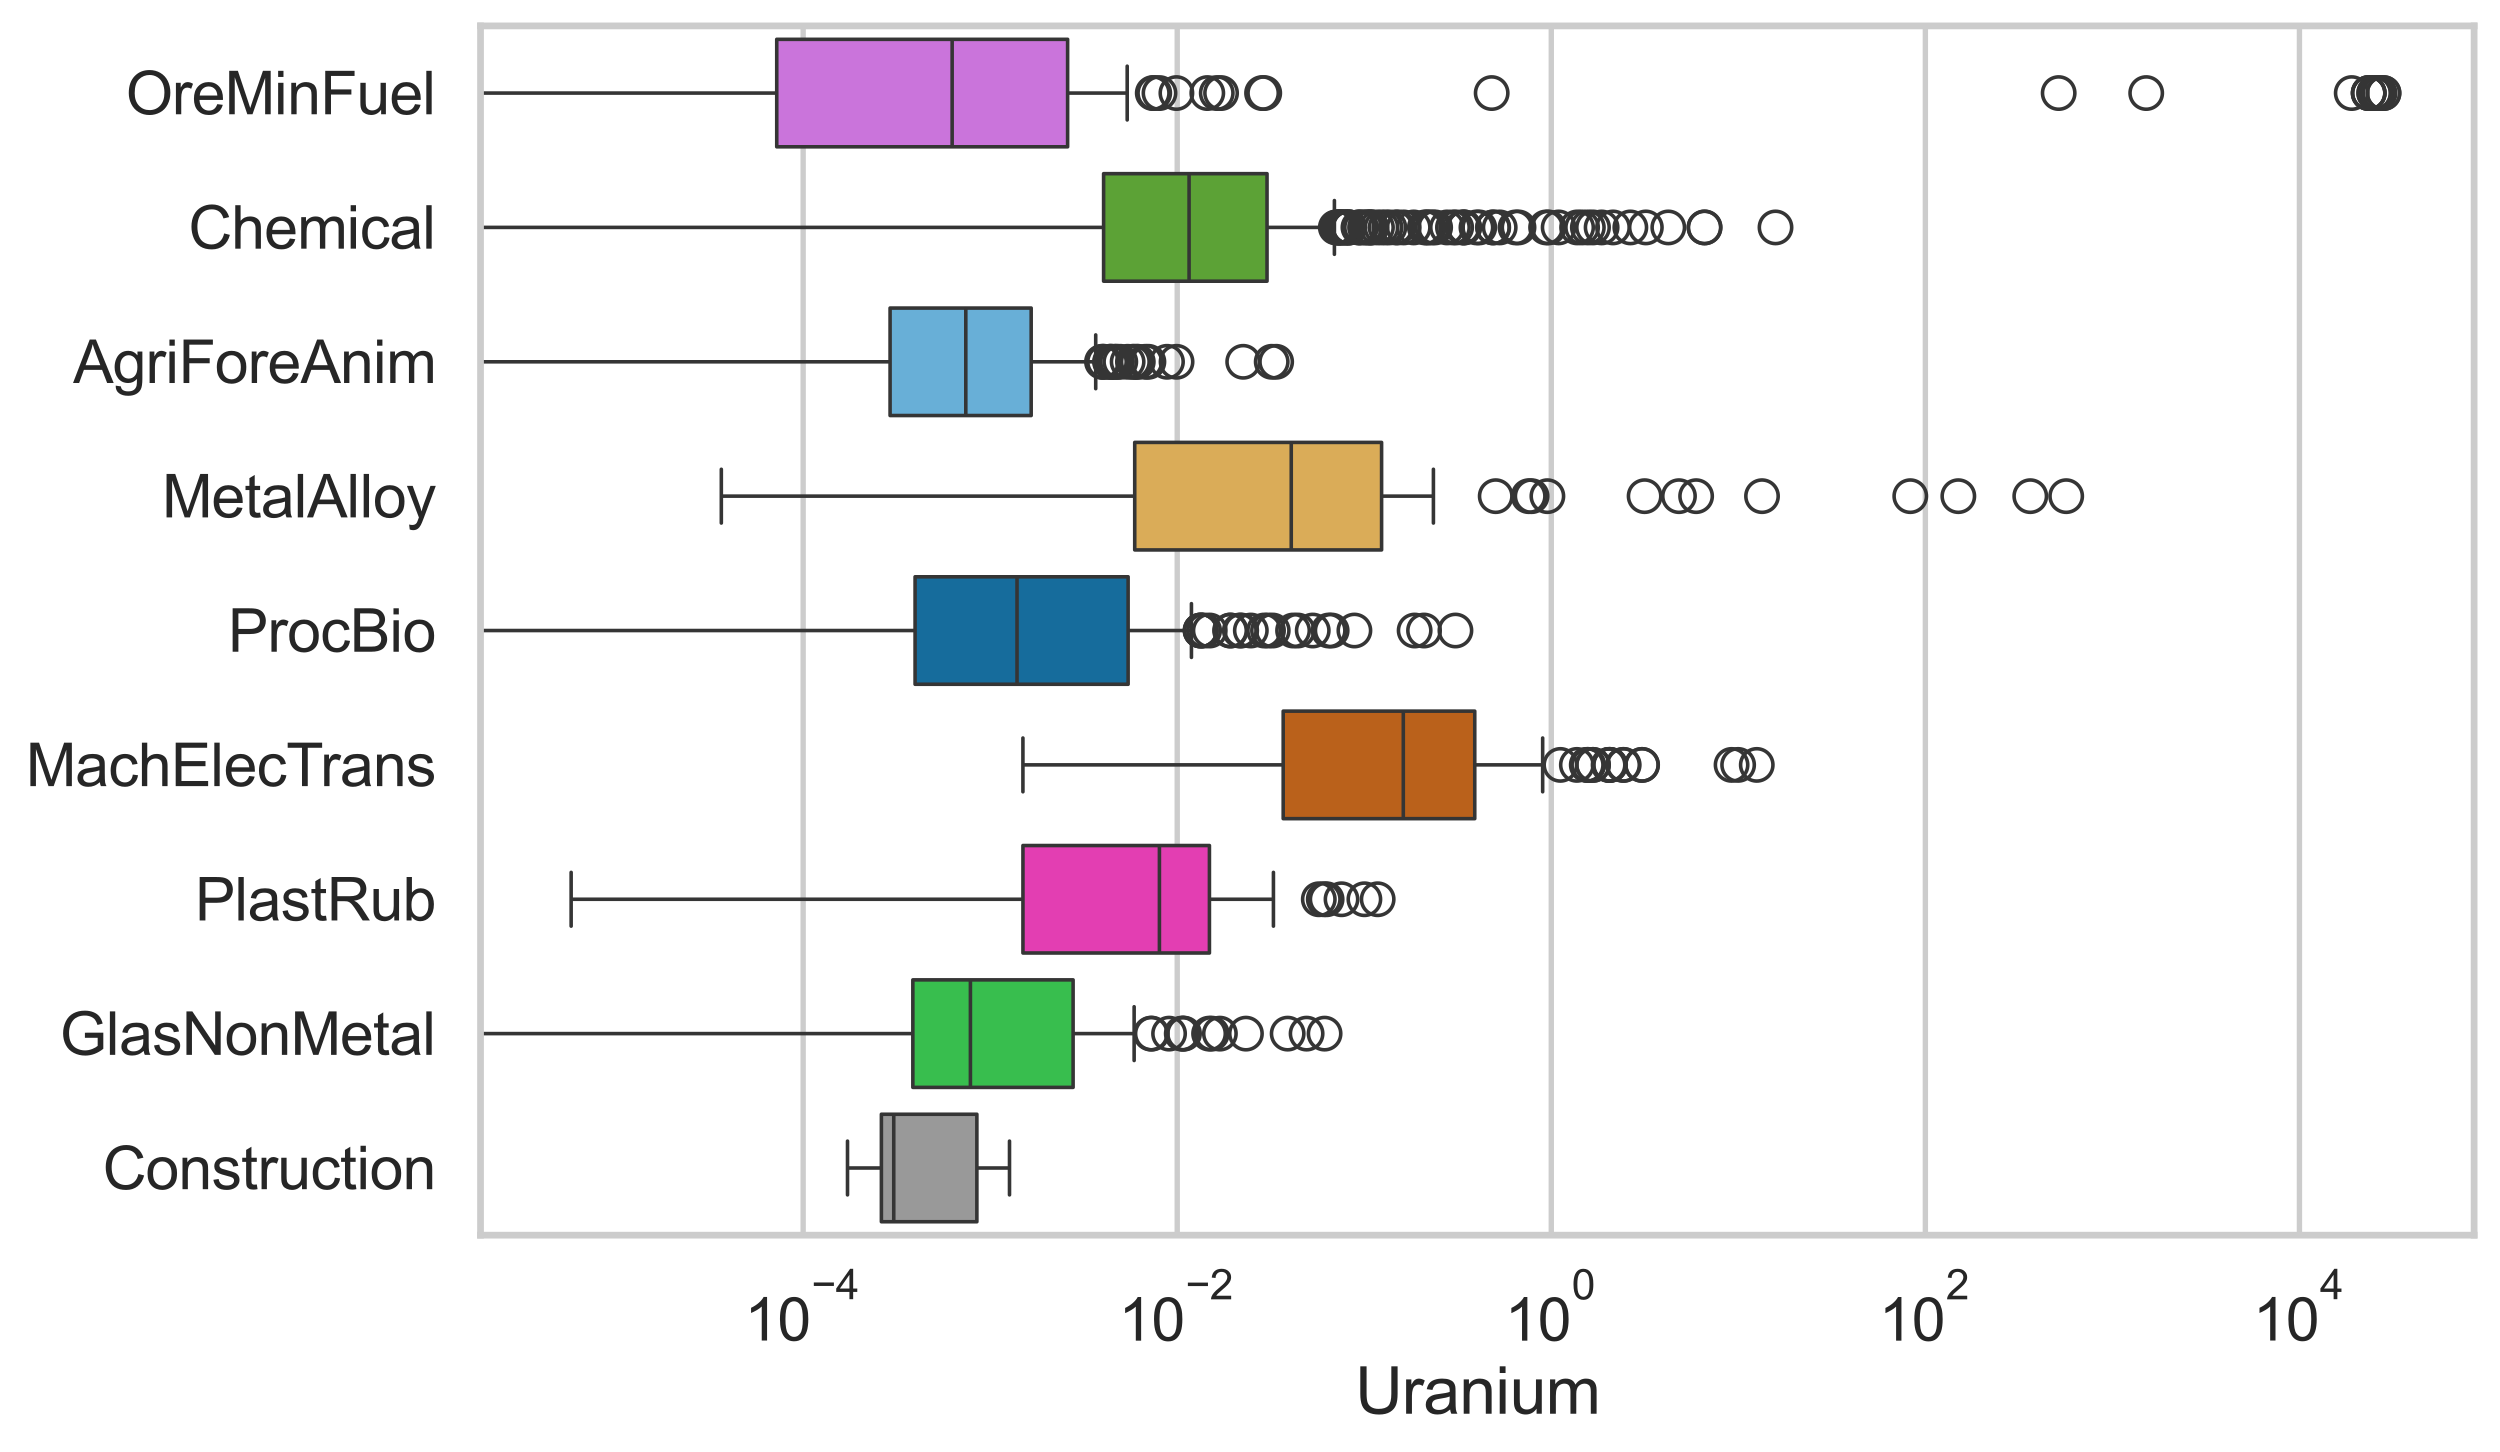 <?xml version="1.0" encoding="utf-8" standalone="no"?>
<!DOCTYPE svg PUBLIC "-//W3C//DTD SVG 1.1//EN"
  "http://www.w3.org/Graphics/SVG/1.1/DTD/svg11.dtd">
<svg xmlns:xlink="http://www.w3.org/1999/xlink" width="695.577pt" height="404.121pt" viewBox="0 0 695.577 404.121" xmlns="http://www.w3.org/2000/svg" version="1.1">
 <defs>
  <style type="text/css">*{stroke-linejoin: round; stroke-linecap: butt}</style>
 </defs>
 <g id="figure_1">
  <g id="patch_1">
   <path d="M 0 404.121 
L 695.577 404.121 
L 695.577 0 
L 0 0 
z
" style="fill: #ffffff"/>
  </g>
  <g id="axes_1">
   <g id="patch_2">
    <path d="M 133.697 343.665 
L 688.377 343.665 
L 688.377 7.2 
L 133.697 7.2 
z
" style="fill: #ffffff"/>
   </g>
   <g id="matplotlib.axis_1">
    <g id="xtick_1">
     <g id="line2d_1">
      <path d="M 223.463 343.665 
L 223.463 7.2 
" clip-path="url(#pa0061f0ba2)" style="fill: none; stroke: #cccccc; stroke-width: 1.5; stroke-linecap: round"/>
     </g>
     <g id="text_1">
      <!-- $\mathdefault{10^{-4}}$ -->
      <g style="fill: #262626" transform="translate(207.128 373.015) scale(0.165 -0.165)">
       <defs>
        <path id="ArialMT-31" d="M 2384 0 
L 1822 0 
L 1822 3584 
Q 1619 3391 1289 3197 
Q 959 3003 697 2906 
L 697 3450 
Q 1169 3672 1522 3987 
Q 1875 4303 2022 4600 
L 2384 4600 
L 2384 0 
z
" transform="scale(0.016)"/>
        <path id="ArialMT-30" d="M 266 2259 
Q 266 3072 433 3567 
Q 600 4063 929 4331 
Q 1259 4600 1759 4600 
Q 2128 4600 2406 4451 
Q 2684 4303 2865 4023 
Q 3047 3744 3150 3342 
Q 3253 2941 3253 2259 
Q 3253 1453 3087 958 
Q 2922 463 2592 192 
Q 2263 -78 1759 -78 
Q 1097 -78 719 397 
Q 266 969 266 2259 
z
M 844 2259 
Q 844 1131 1108 757 
Q 1372 384 1759 384 
Q 2147 384 2411 759 
Q 2675 1134 2675 2259 
Q 2675 3391 2411 3762 
Q 2147 4134 1753 4134 
Q 1366 4134 1134 3806 
Q 844 3388 844 2259 
z
" transform="scale(0.016)"/>
        <path id="ArialMT-2212" d="M 3381 1997 
L 356 1997 
L 356 2522 
L 3381 2522 
L 3381 1997 
z
" transform="scale(0.016)"/>
        <path id="ArialMT-34" d="M 2069 0 
L 2069 1097 
L 81 1097 
L 81 1613 
L 2172 4581 
L 2631 4581 
L 2631 1613 
L 3250 1613 
L 3250 1097 
L 2631 1097 
L 2631 0 
L 2069 0 
z
M 2069 1613 
L 2069 3678 
L 634 1613 
L 2069 1613 
z
" transform="scale(0.016)"/>
       </defs>
       <use xlink:href="#ArialMT-31" transform="translate(0 0.202)"/>
       <use xlink:href="#ArialMT-30" transform="translate(55.615 0.202)"/>
       <use xlink:href="#ArialMT-2212" transform="translate(112.973 69.895) scale(0.7)"/>
       <use xlink:href="#ArialMT-34" transform="translate(153.852 69.895) scale(0.7)"/>
      </g>
     </g>
    </g>
    <g id="xtick_2">
     <g id="line2d_2">
      <path d="M 327.54 343.665 
L 327.54 7.2 
" clip-path="url(#pa0061f0ba2)" style="fill: none; stroke: #cccccc; stroke-width: 1.5; stroke-linecap: round"/>
     </g>
     <g id="text_2">
      <!-- $\mathdefault{10^{-2}}$ -->
      <g style="fill: #262626" transform="translate(311.205 373.18) scale(0.165 -0.165)">
       <defs>
        <path id="ArialMT-32" d="M 3222 541 
L 3222 0 
L 194 0 
Q 188 203 259 391 
Q 375 700 629 1000 
Q 884 1300 1366 1694 
Q 2113 2306 2375 2664 
Q 2638 3022 2638 3341 
Q 2638 3675 2398 3904 
Q 2159 4134 1775 4134 
Q 1369 4134 1125 3890 
Q 881 3647 878 3216 
L 300 3275 
Q 359 3922 746 4261 
Q 1134 4600 1788 4600 
Q 2447 4600 2831 4234 
Q 3216 3869 3216 3328 
Q 3216 3053 3103 2787 
Q 2991 2522 2730 2228 
Q 2469 1934 1863 1422 
Q 1356 997 1212 845 
Q 1069 694 975 541 
L 3222 541 
z
" transform="scale(0.016)"/>
       </defs>
       <use xlink:href="#ArialMT-31" transform="translate(0 0.994)"/>
       <use xlink:href="#ArialMT-30" transform="translate(55.615 0.994)"/>
       <use xlink:href="#ArialMT-2212" transform="translate(112.973 70.688) scale(0.7)"/>
       <use xlink:href="#ArialMT-32" transform="translate(153.852 70.688) scale(0.7)"/>
      </g>
     </g>
    </g>
    <g id="xtick_3">
     <g id="line2d_3">
      <path d="M 431.618 343.665 
L 431.618 7.2 
" clip-path="url(#pa0061f0ba2)" style="fill: none; stroke: #cccccc; stroke-width: 1.5; stroke-linecap: round"/>
     </g>
     <g id="text_3">
      <!-- $\mathdefault{10^{0}}$ -->
      <g style="fill: #262626" transform="translate(418.665 373.18) scale(0.165 -0.165)">
       <use xlink:href="#ArialMT-31" transform="translate(0 0.994)"/>
       <use xlink:href="#ArialMT-30" transform="translate(55.615 0.994)"/>
       <use xlink:href="#ArialMT-30" transform="translate(112.973 70.688) scale(0.7)"/>
      </g>
     </g>
    </g>
    <g id="xtick_4">
     <g id="line2d_4">
      <path d="M 535.695 343.665 
L 535.695 7.2 
" clip-path="url(#pa0061f0ba2)" style="fill: none; stroke: #cccccc; stroke-width: 1.5; stroke-linecap: round"/>
     </g>
     <g id="text_4">
      <!-- $\mathdefault{10^{2}}$ -->
      <g style="fill: #262626" transform="translate(522.743 373.18) scale(0.165 -0.165)">
       <use xlink:href="#ArialMT-31" transform="translate(0 0.994)"/>
       <use xlink:href="#ArialMT-30" transform="translate(55.615 0.994)"/>
       <use xlink:href="#ArialMT-32" transform="translate(112.973 70.688) scale(0.7)"/>
      </g>
     </g>
    </g>
    <g id="xtick_5">
     <g id="line2d_5">
      <path d="M 639.773 343.665 
L 639.773 7.2 
" clip-path="url(#pa0061f0ba2)" style="fill: none; stroke: #cccccc; stroke-width: 1.5; stroke-linecap: round"/>
     </g>
     <g id="text_5">
      <!-- $\mathdefault{10^{4}}$ -->
      <g style="fill: #262626" transform="translate(626.82 373.015) scale(0.165 -0.165)">
       <use xlink:href="#ArialMT-31" transform="translate(0 0.202)"/>
       <use xlink:href="#ArialMT-30" transform="translate(55.615 0.202)"/>
       <use xlink:href="#ArialMT-34" transform="translate(112.973 69.895) scale(0.7)"/>
      </g>
     </g>
    </g>
    <g id="text_6">
     <!-- Uranium -->
     <g style="fill: #262626" transform="translate(377.03 393.344) scale(0.18 -0.18)">
      <defs>
       <path id="ArialMT-55" d="M 3500 4581 
L 4106 4581 
L 4106 1934 
Q 4106 1244 3950 837 
Q 3794 431 3386 176 
Q 2978 -78 2316 -78 
Q 1672 -78 1262 144 
Q 853 366 678 786 
Q 503 1206 503 1934 
L 503 4581 
L 1109 4581 
L 1109 1938 
Q 1109 1341 1220 1058 
Q 1331 775 1601 622 
Q 1872 469 2263 469 
Q 2931 469 3215 772 
Q 3500 1075 3500 1938 
L 3500 4581 
z
" transform="scale(0.016)"/>
       <path id="ArialMT-72" d="M 416 0 
L 416 3319 
L 922 3319 
L 922 2816 
Q 1116 3169 1280 3281 
Q 1444 3394 1641 3394 
Q 1925 3394 2219 3213 
L 2025 2691 
Q 1819 2813 1613 2813 
Q 1428 2813 1281 2702 
Q 1134 2591 1072 2394 
Q 978 2094 978 1738 
L 978 0 
L 416 0 
z
" transform="scale(0.016)"/>
       <path id="ArialMT-61" d="M 2588 409 
Q 2275 144 1986 34 
Q 1697 -75 1366 -75 
Q 819 -75 525 192 
Q 231 459 231 875 
Q 231 1119 342 1320 
Q 453 1522 633 1644 
Q 813 1766 1038 1828 
Q 1203 1872 1538 1913 
Q 2219 1994 2541 2106 
Q 2544 2222 2544 2253 
Q 2544 2597 2384 2738 
Q 2169 2928 1744 2928 
Q 1347 2928 1158 2789 
Q 969 2650 878 2297 
L 328 2372 
Q 403 2725 575 2942 
Q 747 3159 1072 3276 
Q 1397 3394 1825 3394 
Q 2250 3394 2515 3294 
Q 2781 3194 2906 3042 
Q 3031 2891 3081 2659 
Q 3109 2516 3109 2141 
L 3109 1391 
Q 3109 606 3145 398 
Q 3181 191 3288 0 
L 2700 0 
Q 2613 175 2588 409 
z
M 2541 1666 
Q 2234 1541 1622 1453 
Q 1275 1403 1131 1340 
Q 988 1278 909 1158 
Q 831 1038 831 891 
Q 831 666 1001 516 
Q 1172 366 1500 366 
Q 1825 366 2078 508 
Q 2331 650 2450 897 
Q 2541 1088 2541 1459 
L 2541 1666 
z
" transform="scale(0.016)"/>
       <path id="ArialMT-6e" d="M 422 0 
L 422 3319 
L 928 3319 
L 928 2847 
Q 1294 3394 1984 3394 
Q 2284 3394 2536 3286 
Q 2788 3178 2913 3003 
Q 3038 2828 3088 2588 
Q 3119 2431 3119 2041 
L 3119 0 
L 2556 0 
L 2556 2019 
Q 2556 2363 2490 2533 
Q 2425 2703 2258 2804 
Q 2091 2906 1866 2906 
Q 1506 2906 1245 2678 
Q 984 2450 984 1813 
L 984 0 
L 422 0 
z
" transform="scale(0.016)"/>
       <path id="ArialMT-69" d="M 425 3934 
L 425 4581 
L 988 4581 
L 988 3934 
L 425 3934 
z
M 425 0 
L 425 3319 
L 988 3319 
L 988 0 
L 425 0 
z
" transform="scale(0.016)"/>
       <path id="ArialMT-75" d="M 2597 0 
L 2597 488 
Q 2209 -75 1544 -75 
Q 1250 -75 995 37 
Q 741 150 617 320 
Q 494 491 444 738 
Q 409 903 409 1263 
L 409 3319 
L 972 3319 
L 972 1478 
Q 972 1038 1006 884 
Q 1059 663 1231 536 
Q 1403 409 1656 409 
Q 1909 409 2131 539 
Q 2353 669 2445 892 
Q 2538 1116 2538 1541 
L 2538 3319 
L 3100 3319 
L 3100 0 
L 2597 0 
z
" transform="scale(0.016)"/>
       <path id="ArialMT-6d" d="M 422 0 
L 422 3319 
L 925 3319 
L 925 2853 
Q 1081 3097 1340 3245 
Q 1600 3394 1931 3394 
Q 2300 3394 2536 3241 
Q 2772 3088 2869 2813 
Q 3263 3394 3894 3394 
Q 4388 3394 4653 3120 
Q 4919 2847 4919 2278 
L 4919 0 
L 4359 0 
L 4359 2091 
Q 4359 2428 4304 2576 
Q 4250 2725 4106 2815 
Q 3963 2906 3769 2906 
Q 3419 2906 3187 2673 
Q 2956 2441 2956 1928 
L 2956 0 
L 2394 0 
L 2394 2156 
Q 2394 2531 2256 2718 
Q 2119 2906 1806 2906 
Q 1569 2906 1367 2781 
Q 1166 2656 1075 2415 
Q 984 2175 984 1722 
L 984 0 
L 422 0 
z
" transform="scale(0.016)"/>
      </defs>
      <use xlink:href="#ArialMT-55"/>
      <use xlink:href="#ArialMT-72" transform="translate(72.217 0)"/>
      <use xlink:href="#ArialMT-61" transform="translate(105.518 0)"/>
      <use xlink:href="#ArialMT-6e" transform="translate(161.133 0)"/>
      <use xlink:href="#ArialMT-69" transform="translate(216.748 0)"/>
      <use xlink:href="#ArialMT-75" transform="translate(238.965 0)"/>
      <use xlink:href="#ArialMT-6d" transform="translate(294.58 0)"/>
     </g>
    </g>
   </g>
   <g id="matplotlib.axis_2">
    <g id="ytick_1">
     <g id="text_7">
      <!-- OreMinFuel -->
      <g style="fill: #262626" transform="translate(35.013 31.798) scale(0.165 -0.165)">
       <defs>
        <path id="ArialMT-4f" d="M 309 2231 
Q 309 3372 921 4017 
Q 1534 4663 2503 4663 
Q 3138 4663 3647 4359 
Q 4156 4056 4423 3514 
Q 4691 2972 4691 2284 
Q 4691 1588 4409 1038 
Q 4128 488 3612 205 
Q 3097 -78 2500 -78 
Q 1853 -78 1343 234 
Q 834 547 571 1087 
Q 309 1628 309 2231 
z
M 934 2222 
Q 934 1394 1379 917 
Q 1825 441 2497 441 
Q 3181 441 3623 922 
Q 4066 1403 4066 2288 
Q 4066 2847 3877 3264 
Q 3688 3681 3323 3911 
Q 2959 4141 2506 4141 
Q 1863 4141 1398 3698 
Q 934 3256 934 2222 
z
" transform="scale(0.016)"/>
        <path id="ArialMT-65" d="M 2694 1069 
L 3275 997 
Q 3138 488 2766 206 
Q 2394 -75 1816 -75 
Q 1088 -75 661 373 
Q 234 822 234 1631 
Q 234 2469 665 2931 
Q 1097 3394 1784 3394 
Q 2450 3394 2872 2941 
Q 3294 2488 3294 1666 
Q 3294 1616 3291 1516 
L 816 1516 
Q 847 969 1125 678 
Q 1403 388 1819 388 
Q 2128 388 2347 550 
Q 2566 713 2694 1069 
z
M 847 1978 
L 2700 1978 
Q 2663 2397 2488 2606 
Q 2219 2931 1791 2931 
Q 1403 2931 1139 2672 
Q 875 2413 847 1978 
z
" transform="scale(0.016)"/>
        <path id="ArialMT-4d" d="M 475 0 
L 475 4581 
L 1388 4581 
L 2472 1338 
Q 2622 884 2691 659 
Q 2769 909 2934 1394 
L 4031 4581 
L 4847 4581 
L 4847 0 
L 4263 0 
L 4263 3834 
L 2931 0 
L 2384 0 
L 1059 3900 
L 1059 0 
L 475 0 
z
" transform="scale(0.016)"/>
        <path id="ArialMT-46" d="M 525 0 
L 525 4581 
L 3616 4581 
L 3616 4041 
L 1131 4041 
L 1131 2622 
L 3281 2622 
L 3281 2081 
L 1131 2081 
L 1131 0 
L 525 0 
z
" transform="scale(0.016)"/>
        <path id="ArialMT-6c" d="M 409 0 
L 409 4581 
L 972 4581 
L 972 0 
L 409 0 
z
" transform="scale(0.016)"/>
       </defs>
       <use xlink:href="#ArialMT-4f"/>
       <use xlink:href="#ArialMT-72" transform="translate(77.783 0)"/>
       <use xlink:href="#ArialMT-65" transform="translate(111.084 0)"/>
       <use xlink:href="#ArialMT-4d" transform="translate(166.699 0)"/>
       <use xlink:href="#ArialMT-69" transform="translate(250 0)"/>
       <use xlink:href="#ArialMT-6e" transform="translate(272.217 0)"/>
       <use xlink:href="#ArialMT-46" transform="translate(327.832 0)"/>
       <use xlink:href="#ArialMT-75" transform="translate(388.916 0)"/>
       <use xlink:href="#ArialMT-65" transform="translate(444.531 0)"/>
       <use xlink:href="#ArialMT-6c" transform="translate(500.146 0)"/>
      </g>
     </g>
    </g>
    <g id="ytick_2">
     <g id="text_8">
      <!-- Chemical -->
      <g style="fill: #262626" transform="translate(52.428 69.183) scale(0.165 -0.165)">
       <defs>
        <path id="ArialMT-43" d="M 3763 1606 
L 4369 1453 
Q 4178 706 3683 314 
Q 3188 -78 2472 -78 
Q 1731 -78 1267 223 
Q 803 525 561 1097 
Q 319 1669 319 2325 
Q 319 3041 592 3573 
Q 866 4106 1370 4382 
Q 1875 4659 2481 4659 
Q 3169 4659 3637 4309 
Q 4106 3959 4291 3325 
L 3694 3184 
Q 3534 3684 3231 3912 
Q 2928 4141 2469 4141 
Q 1941 4141 1586 3887 
Q 1231 3634 1087 3207 
Q 944 2781 944 2328 
Q 944 1744 1114 1308 
Q 1284 872 1643 656 
Q 2003 441 2422 441 
Q 2931 441 3284 734 
Q 3638 1028 3763 1606 
z
" transform="scale(0.016)"/>
        <path id="ArialMT-68" d="M 422 0 
L 422 4581 
L 984 4581 
L 984 2938 
Q 1378 3394 1978 3394 
Q 2347 3394 2619 3248 
Q 2891 3103 3008 2847 
Q 3125 2591 3125 2103 
L 3125 0 
L 2563 0 
L 2563 2103 
Q 2563 2525 2380 2717 
Q 2197 2909 1863 2909 
Q 1613 2909 1392 2779 
Q 1172 2650 1078 2428 
Q 984 2206 984 1816 
L 984 0 
L 422 0 
z
" transform="scale(0.016)"/>
        <path id="ArialMT-63" d="M 2588 1216 
L 3141 1144 
Q 3050 572 2676 248 
Q 2303 -75 1759 -75 
Q 1078 -75 664 370 
Q 250 816 250 1647 
Q 250 2184 428 2587 
Q 606 2991 970 3192 
Q 1334 3394 1763 3394 
Q 2303 3394 2647 3120 
Q 2991 2847 3088 2344 
L 2541 2259 
Q 2463 2594 2264 2762 
Q 2066 2931 1784 2931 
Q 1359 2931 1093 2626 
Q 828 2322 828 1663 
Q 828 994 1084 691 
Q 1341 388 1753 388 
Q 2084 388 2306 591 
Q 2528 794 2588 1216 
z
" transform="scale(0.016)"/>
       </defs>
       <use xlink:href="#ArialMT-43"/>
       <use xlink:href="#ArialMT-68" transform="translate(72.217 0)"/>
       <use xlink:href="#ArialMT-65" transform="translate(127.832 0)"/>
       <use xlink:href="#ArialMT-6d" transform="translate(183.447 0)"/>
       <use xlink:href="#ArialMT-69" transform="translate(266.748 0)"/>
       <use xlink:href="#ArialMT-63" transform="translate(288.965 0)"/>
       <use xlink:href="#ArialMT-61" transform="translate(338.965 0)"/>
       <use xlink:href="#ArialMT-6c" transform="translate(394.58 0)"/>
      </g>
     </g>
    </g>
    <g id="ytick_3">
     <g id="text_9">
      <!-- AgriForeAnim -->
      <g style="fill: #262626" transform="translate(20.341 106.568) scale(0.165 -0.165)">
       <defs>
        <path id="ArialMT-41" d="M -9 0 
L 1750 4581 
L 2403 4581 
L 4278 0 
L 3588 0 
L 3053 1388 
L 1138 1388 
L 634 0 
L -9 0 
z
M 1313 1881 
L 2866 1881 
L 2388 3150 
Q 2169 3728 2063 4100 
Q 1975 3659 1816 3225 
L 1313 1881 
z
" transform="scale(0.016)"/>
        <path id="ArialMT-67" d="M 319 -275 
L 866 -356 
Q 900 -609 1056 -725 
Q 1266 -881 1628 -881 
Q 2019 -881 2231 -725 
Q 2444 -569 2519 -288 
Q 2563 -116 2559 434 
Q 2191 0 1641 0 
Q 956 0 581 494 
Q 206 988 206 1678 
Q 206 2153 378 2554 
Q 550 2956 876 3175 
Q 1203 3394 1644 3394 
Q 2231 3394 2613 2919 
L 2613 3319 
L 3131 3319 
L 3131 450 
Q 3131 -325 2973 -648 
Q 2816 -972 2473 -1159 
Q 2131 -1347 1631 -1347 
Q 1038 -1347 672 -1080 
Q 306 -813 319 -275 
z
M 784 1719 
Q 784 1066 1043 766 
Q 1303 466 1694 466 
Q 2081 466 2343 764 
Q 2606 1063 2606 1700 
Q 2606 2309 2336 2618 
Q 2066 2928 1684 2928 
Q 1309 2928 1046 2623 
Q 784 2319 784 1719 
z
" transform="scale(0.016)"/>
        <path id="ArialMT-6f" d="M 213 1659 
Q 213 2581 725 3025 
Q 1153 3394 1769 3394 
Q 2453 3394 2887 2945 
Q 3322 2497 3322 1706 
Q 3322 1066 3130 698 
Q 2938 331 2570 128 
Q 2203 -75 1769 -75 
Q 1072 -75 642 372 
Q 213 819 213 1659 
z
M 791 1659 
Q 791 1022 1069 705 
Q 1347 388 1769 388 
Q 2188 388 2466 706 
Q 2744 1025 2744 1678 
Q 2744 2294 2464 2611 
Q 2184 2928 1769 2928 
Q 1347 2928 1069 2612 
Q 791 2297 791 1659 
z
" transform="scale(0.016)"/>
       </defs>
       <use xlink:href="#ArialMT-41"/>
       <use xlink:href="#ArialMT-67" transform="translate(66.699 0)"/>
       <use xlink:href="#ArialMT-72" transform="translate(122.314 0)"/>
       <use xlink:href="#ArialMT-69" transform="translate(155.615 0)"/>
       <use xlink:href="#ArialMT-46" transform="translate(177.832 0)"/>
       <use xlink:href="#ArialMT-6f" transform="translate(238.916 0)"/>
       <use xlink:href="#ArialMT-72" transform="translate(294.531 0)"/>
       <use xlink:href="#ArialMT-65" transform="translate(327.832 0)"/>
       <use xlink:href="#ArialMT-41" transform="translate(383.447 0)"/>
       <use xlink:href="#ArialMT-6e" transform="translate(450.146 0)"/>
       <use xlink:href="#ArialMT-69" transform="translate(505.762 0)"/>
       <use xlink:href="#ArialMT-6d" transform="translate(527.979 0)"/>
      </g>
     </g>
    </g>
    <g id="ytick_4">
     <g id="text_10">
      <!-- MetalAlloy -->
      <g style="fill: #262626" transform="translate(45.088 143.953) scale(0.165 -0.165)">
       <defs>
        <path id="ArialMT-74" d="M 1650 503 
L 1731 6 
Q 1494 -44 1306 -44 
Q 1000 -44 831 53 
Q 663 150 594 308 
Q 525 466 525 972 
L 525 2881 
L 113 2881 
L 113 3319 
L 525 3319 
L 525 4141 
L 1084 4478 
L 1084 3319 
L 1650 3319 
L 1650 2881 
L 1084 2881 
L 1084 941 
Q 1084 700 1114 631 
Q 1144 563 1211 522 
Q 1278 481 1403 481 
Q 1497 481 1650 503 
z
" transform="scale(0.016)"/>
        <path id="ArialMT-79" d="M 397 -1278 
L 334 -750 
Q 519 -800 656 -800 
Q 844 -800 956 -737 
Q 1069 -675 1141 -563 
Q 1194 -478 1313 -144 
Q 1328 -97 1363 -6 
L 103 3319 
L 709 3319 
L 1400 1397 
Q 1534 1031 1641 628 
Q 1738 1016 1872 1384 
L 2581 3319 
L 3144 3319 
L 1881 -56 
Q 1678 -603 1566 -809 
Q 1416 -1088 1222 -1217 
Q 1028 -1347 759 -1347 
Q 597 -1347 397 -1278 
z
" transform="scale(0.016)"/>
       </defs>
       <use xlink:href="#ArialMT-4d"/>
       <use xlink:href="#ArialMT-65" transform="translate(83.301 0)"/>
       <use xlink:href="#ArialMT-74" transform="translate(138.916 0)"/>
       <use xlink:href="#ArialMT-61" transform="translate(166.699 0)"/>
       <use xlink:href="#ArialMT-6c" transform="translate(222.314 0)"/>
       <use xlink:href="#ArialMT-41" transform="translate(244.531 0)"/>
       <use xlink:href="#ArialMT-6c" transform="translate(311.23 0)"/>
       <use xlink:href="#ArialMT-6c" transform="translate(333.447 0)"/>
       <use xlink:href="#ArialMT-6f" transform="translate(355.664 0)"/>
       <use xlink:href="#ArialMT-79" transform="translate(411.279 0)"/>
      </g>
     </g>
    </g>
    <g id="ytick_5">
     <g id="text_11">
      <!-- ProcBio -->
      <g style="fill: #262626" transform="translate(63.424 181.337) scale(0.165 -0.165)">
       <defs>
        <path id="ArialMT-50" d="M 494 0 
L 494 4581 
L 2222 4581 
Q 2678 4581 2919 4538 
Q 3256 4481 3484 4323 
Q 3713 4166 3852 3881 
Q 3991 3597 3991 3256 
Q 3991 2672 3619 2267 
Q 3247 1863 2275 1863 
L 1100 1863 
L 1100 0 
L 494 0 
z
M 1100 2403 
L 2284 2403 
Q 2872 2403 3119 2622 
Q 3366 2841 3366 3238 
Q 3366 3525 3220 3729 
Q 3075 3934 2838 4000 
Q 2684 4041 2272 4041 
L 1100 4041 
L 1100 2403 
z
" transform="scale(0.016)"/>
        <path id="ArialMT-42" d="M 469 0 
L 469 4581 
L 2188 4581 
Q 2713 4581 3030 4442 
Q 3347 4303 3526 4014 
Q 3706 3725 3706 3409 
Q 3706 3116 3547 2856 
Q 3388 2597 3066 2438 
Q 3481 2316 3704 2022 
Q 3928 1728 3928 1328 
Q 3928 1006 3792 729 
Q 3656 453 3456 303 
Q 3256 153 2954 76 
Q 2653 0 2216 0 
L 469 0 
z
M 1075 2656 
L 2066 2656 
Q 2469 2656 2644 2709 
Q 2875 2778 2992 2937 
Q 3109 3097 3109 3338 
Q 3109 3566 3000 3739 
Q 2891 3913 2687 3977 
Q 2484 4041 1991 4041 
L 1075 4041 
L 1075 2656 
z
M 1075 541 
L 2216 541 
Q 2509 541 2628 563 
Q 2838 600 2978 687 
Q 3119 775 3209 942 
Q 3300 1109 3300 1328 
Q 3300 1584 3169 1773 
Q 3038 1963 2805 2039 
Q 2572 2116 2134 2116 
L 1075 2116 
L 1075 541 
z
" transform="scale(0.016)"/>
       </defs>
       <use xlink:href="#ArialMT-50"/>
       <use xlink:href="#ArialMT-72" transform="translate(66.699 0)"/>
       <use xlink:href="#ArialMT-6f" transform="translate(100 0)"/>
       <use xlink:href="#ArialMT-63" transform="translate(155.615 0)"/>
       <use xlink:href="#ArialMT-42" transform="translate(205.615 0)"/>
       <use xlink:href="#ArialMT-69" transform="translate(272.314 0)"/>
       <use xlink:href="#ArialMT-6f" transform="translate(294.531 0)"/>
      </g>
     </g>
    </g>
    <g id="ytick_6">
     <g id="text_12">
      <!-- MachElecTrans -->
      <g style="fill: #262626" transform="translate(7.2 218.722) scale(0.165 -0.165)">
       <defs>
        <path id="ArialMT-45" d="M 506 0 
L 506 4581 
L 3819 4581 
L 3819 4041 
L 1113 4041 
L 1113 2638 
L 3647 2638 
L 3647 2100 
L 1113 2100 
L 1113 541 
L 3925 541 
L 3925 0 
L 506 0 
z
" transform="scale(0.016)"/>
        <path id="ArialMT-54" d="M 1659 0 
L 1659 4041 
L 150 4041 
L 150 4581 
L 3781 4581 
L 3781 4041 
L 2266 4041 
L 2266 0 
L 1659 0 
z
" transform="scale(0.016)"/>
        <path id="ArialMT-73" d="M 197 991 
L 753 1078 
Q 800 744 1014 566 
Q 1228 388 1613 388 
Q 2000 388 2187 545 
Q 2375 703 2375 916 
Q 2375 1106 2209 1216 
Q 2094 1291 1634 1406 
Q 1016 1563 777 1677 
Q 538 1791 414 1992 
Q 291 2194 291 2438 
Q 291 2659 392 2848 
Q 494 3038 669 3163 
Q 800 3259 1026 3326 
Q 1253 3394 1513 3394 
Q 1903 3394 2198 3281 
Q 2494 3169 2634 2976 
Q 2775 2784 2828 2463 
L 2278 2388 
Q 2241 2644 2061 2787 
Q 1881 2931 1553 2931 
Q 1166 2931 1000 2803 
Q 834 2675 834 2503 
Q 834 2394 903 2306 
Q 972 2216 1119 2156 
Q 1203 2125 1616 2013 
Q 2213 1853 2448 1751 
Q 2684 1650 2818 1456 
Q 2953 1263 2953 975 
Q 2953 694 2789 445 
Q 2625 197 2315 61 
Q 2006 -75 1616 -75 
Q 969 -75 630 194 
Q 291 463 197 991 
z
" transform="scale(0.016)"/>
       </defs>
       <use xlink:href="#ArialMT-4d"/>
       <use xlink:href="#ArialMT-61" transform="translate(83.301 0)"/>
       <use xlink:href="#ArialMT-63" transform="translate(138.916 0)"/>
       <use xlink:href="#ArialMT-68" transform="translate(188.916 0)"/>
       <use xlink:href="#ArialMT-45" transform="translate(244.531 0)"/>
       <use xlink:href="#ArialMT-6c" transform="translate(311.23 0)"/>
       <use xlink:href="#ArialMT-65" transform="translate(333.447 0)"/>
       <use xlink:href="#ArialMT-63" transform="translate(389.062 0)"/>
       <use xlink:href="#ArialMT-54" transform="translate(439.062 0)"/>
       <use xlink:href="#ArialMT-72" transform="translate(496.396 0)"/>
       <use xlink:href="#ArialMT-61" transform="translate(529.697 0)"/>
       <use xlink:href="#ArialMT-6e" transform="translate(585.312 0)"/>
       <use xlink:href="#ArialMT-73" transform="translate(640.928 0)"/>
      </g>
     </g>
    </g>
    <g id="ytick_7">
     <g id="text_13">
      <!-- PlastRub -->
      <g style="fill: #262626" transform="translate(54.248 256.107) scale(0.165 -0.165)">
       <defs>
        <path id="ArialMT-52" d="M 503 0 
L 503 4581 
L 2534 4581 
Q 3147 4581 3465 4457 
Q 3784 4334 3975 4021 
Q 4166 3709 4166 3331 
Q 4166 2844 3850 2509 
Q 3534 2175 2875 2084 
Q 3116 1969 3241 1856 
Q 3506 1613 3744 1247 
L 4541 0 
L 3778 0 
L 3172 953 
Q 2906 1366 2734 1584 
Q 2563 1803 2427 1890 
Q 2291 1978 2150 2013 
Q 2047 2034 1813 2034 
L 1109 2034 
L 1109 0 
L 503 0 
z
M 1109 2559 
L 2413 2559 
Q 2828 2559 3062 2645 
Q 3297 2731 3419 2920 
Q 3541 3109 3541 3331 
Q 3541 3656 3305 3865 
Q 3069 4075 2559 4075 
L 1109 4075 
L 1109 2559 
z
" transform="scale(0.016)"/>
        <path id="ArialMT-62" d="M 941 0 
L 419 0 
L 419 4581 
L 981 4581 
L 981 2947 
Q 1338 3394 1891 3394 
Q 2197 3394 2470 3270 
Q 2744 3147 2920 2923 
Q 3097 2700 3197 2384 
Q 3297 2069 3297 1709 
Q 3297 856 2875 390 
Q 2453 -75 1863 -75 
Q 1275 -75 941 416 
L 941 0 
z
M 934 1684 
Q 934 1088 1097 822 
Q 1363 388 1816 388 
Q 2184 388 2453 708 
Q 2722 1028 2722 1663 
Q 2722 2313 2464 2622 
Q 2206 2931 1841 2931 
Q 1472 2931 1203 2611 
Q 934 2291 934 1684 
z
" transform="scale(0.016)"/>
       </defs>
       <use xlink:href="#ArialMT-50"/>
       <use xlink:href="#ArialMT-6c" transform="translate(66.699 0)"/>
       <use xlink:href="#ArialMT-61" transform="translate(88.916 0)"/>
       <use xlink:href="#ArialMT-73" transform="translate(144.531 0)"/>
       <use xlink:href="#ArialMT-74" transform="translate(194.531 0)"/>
       <use xlink:href="#ArialMT-52" transform="translate(222.314 0)"/>
       <use xlink:href="#ArialMT-75" transform="translate(294.531 0)"/>
       <use xlink:href="#ArialMT-62" transform="translate(350.146 0)"/>
      </g>
     </g>
    </g>
    <g id="ytick_8">
     <g id="text_14">
      <!-- GlasNonMetal -->
      <g style="fill: #262626" transform="translate(16.659 293.492) scale(0.165 -0.165)">
       <defs>
        <path id="ArialMT-47" d="M 2638 1797 
L 2638 2334 
L 4578 2338 
L 4578 638 
Q 4131 281 3656 101 
Q 3181 -78 2681 -78 
Q 2006 -78 1454 211 
Q 903 500 622 1047 
Q 341 1594 341 2269 
Q 341 2938 620 3517 
Q 900 4097 1425 4378 
Q 1950 4659 2634 4659 
Q 3131 4659 3532 4498 
Q 3934 4338 4162 4050 
Q 4391 3763 4509 3300 
L 3963 3150 
Q 3859 3500 3706 3700 
Q 3553 3900 3268 4020 
Q 2984 4141 2638 4141 
Q 2222 4141 1919 4014 
Q 1616 3888 1430 3681 
Q 1244 3475 1141 3228 
Q 966 2803 966 2306 
Q 966 1694 1177 1281 
Q 1388 869 1791 669 
Q 2194 469 2647 469 
Q 3041 469 3416 620 
Q 3791 772 3984 944 
L 3984 1797 
L 2638 1797 
z
" transform="scale(0.016)"/>
        <path id="ArialMT-4e" d="M 488 0 
L 488 4581 
L 1109 4581 
L 3516 984 
L 3516 4581 
L 4097 4581 
L 4097 0 
L 3475 0 
L 1069 3600 
L 1069 0 
L 488 0 
z
" transform="scale(0.016)"/>
       </defs>
       <use xlink:href="#ArialMT-47"/>
       <use xlink:href="#ArialMT-6c" transform="translate(77.783 0)"/>
       <use xlink:href="#ArialMT-61" transform="translate(100 0)"/>
       <use xlink:href="#ArialMT-73" transform="translate(155.615 0)"/>
       <use xlink:href="#ArialMT-4e" transform="translate(205.615 0)"/>
       <use xlink:href="#ArialMT-6f" transform="translate(277.832 0)"/>
       <use xlink:href="#ArialMT-6e" transform="translate(333.447 0)"/>
       <use xlink:href="#ArialMT-4d" transform="translate(389.062 0)"/>
       <use xlink:href="#ArialMT-65" transform="translate(472.363 0)"/>
       <use xlink:href="#ArialMT-74" transform="translate(527.979 0)"/>
       <use xlink:href="#ArialMT-61" transform="translate(555.762 0)"/>
       <use xlink:href="#ArialMT-6c" transform="translate(611.377 0)"/>
      </g>
     </g>
    </g>
    <g id="ytick_9">
     <g id="text_15">
      <!-- Construction -->
      <g style="fill: #262626" transform="translate(28.575 330.877) scale(0.165 -0.165)">
       <use xlink:href="#ArialMT-43"/>
       <use xlink:href="#ArialMT-6f" transform="translate(72.217 0)"/>
       <use xlink:href="#ArialMT-6e" transform="translate(127.832 0)"/>
       <use xlink:href="#ArialMT-73" transform="translate(183.447 0)"/>
       <use xlink:href="#ArialMT-74" transform="translate(233.447 0)"/>
       <use xlink:href="#ArialMT-72" transform="translate(261.23 0)"/>
       <use xlink:href="#ArialMT-75" transform="translate(294.531 0)"/>
       <use xlink:href="#ArialMT-63" transform="translate(350.146 0)"/>
       <use xlink:href="#ArialMT-74" transform="translate(400.146 0)"/>
       <use xlink:href="#ArialMT-69" transform="translate(427.93 0)"/>
       <use xlink:href="#ArialMT-6f" transform="translate(450.146 0)"/>
       <use xlink:href="#ArialMT-6e" transform="translate(505.762 0)"/>
      </g>
     </g>
    </g>
   </g>
   <g id="patch_3">
    <path d="M 216.112 10.938 
L 216.112 40.846 
L 297.043 40.846 
L 297.043 10.938 
L 216.112 10.938 
z
" clip-path="url(#pa0061f0ba2)" style="fill: #ca74db; stroke: #353535; stroke-linejoin: miter"/>
   </g>
   <g id="line2d_6">
    <path d="M 216.112 25.892 
L -1 25.892 
" clip-path="url(#pa0061f0ba2)" style="fill: none; stroke: #353535"/>
   </g>
   <g id="line2d_7">
    <path d="M 297.043 25.892 
L 313.621 25.892 
" clip-path="url(#pa0061f0ba2)" style="fill: none; stroke: #353535"/>
   </g>
   <g id="line2d_8">
    <path clip-path="url(#pa0061f0ba2)" style="fill: none; stroke: #353535; stroke-linecap: round"/>
   </g>
   <g id="line2d_9">
    <path d="M 313.621 18.415 
L 313.621 33.369 
" clip-path="url(#pa0061f0ba2)" style="fill: none; stroke: #353535; stroke-linecap: round"/>
   </g>
   <g id="line2d_10">
    <defs>
     <path id="mf6a17f4fc8" d="M 0 4.5 
C 1.193 4.5 2.338 4.026 3.182 3.182 
C 4.026 2.338 4.5 1.193 4.5 0 
C 4.5 -1.193 4.026 -2.338 3.182 -3.182 
C 2.338 -4.026 1.193 -4.5 0 -4.5 
C -1.193 -4.5 -2.338 -4.026 -3.182 -3.182 
C -4.026 -2.338 -4.5 -1.193 -4.5 0 
C -4.5 1.193 -4.026 2.338 -3.182 3.182 
C -2.338 4.026 -1.193 4.5 0 4.5 
z
" style="stroke: #353535"/>
    </defs>
    <g clip-path="url(#pa0061f0ba2)">
     <use xlink:href="#mf6a17f4fc8" x="659.044" y="25.892" style="fill-opacity: 0; stroke: #353535"/>
     <use xlink:href="#mf6a17f4fc8" x="660.618" y="25.892" style="fill-opacity: 0; stroke: #353535"/>
     <use xlink:href="#mf6a17f4fc8" x="662.069" y="25.892" style="fill-opacity: 0; stroke: #353535"/>
     <use xlink:href="#mf6a17f4fc8" x="351.146" y="25.892" style="fill-opacity: 0; stroke: #353535"/>
     <use xlink:href="#mf6a17f4fc8" x="320.734" y="25.892" style="fill-opacity: 0; stroke: #353535"/>
     <use xlink:href="#mf6a17f4fc8" x="654.321" y="25.892" style="fill-opacity: 0; stroke: #353535"/>
     <use xlink:href="#mf6a17f4fc8" x="661.28" y="25.892" style="fill-opacity: 0; stroke: #353535"/>
     <use xlink:href="#mf6a17f4fc8" x="321.149" y="25.892" style="fill-opacity: 0; stroke: #353535"/>
     <use xlink:href="#mf6a17f4fc8" x="335.909" y="25.892" style="fill-opacity: 0; stroke: #353535"/>
     <use xlink:href="#mf6a17f4fc8" x="338.542" y="25.892" style="fill-opacity: 0; stroke: #353535"/>
     <use xlink:href="#mf6a17f4fc8" x="415.028" y="25.892" style="fill-opacity: 0; stroke: #353535"/>
     <use xlink:href="#mf6a17f4fc8" x="660.566" y="25.892" style="fill-opacity: 0; stroke: #353535"/>
     <use xlink:href="#mf6a17f4fc8" x="663.164" y="25.892" style="fill-opacity: 0; stroke: #353535"/>
     <use xlink:href="#mf6a17f4fc8" x="322.607" y="25.892" style="fill-opacity: 0; stroke: #353535"/>
     <use xlink:href="#mf6a17f4fc8" x="663.164" y="25.892" style="fill-opacity: 0; stroke: #353535"/>
     <use xlink:href="#mf6a17f4fc8" x="351.748" y="25.892" style="fill-opacity: 0; stroke: #353535"/>
     <use xlink:href="#mf6a17f4fc8" x="339.738" y="25.892" style="fill-opacity: 0; stroke: #353535"/>
     <use xlink:href="#mf6a17f4fc8" x="661.322" y="25.892" style="fill-opacity: 0; stroke: #353535"/>
     <use xlink:href="#mf6a17f4fc8" x="327.311" y="25.892" style="fill-opacity: 0; stroke: #353535"/>
     <use xlink:href="#mf6a17f4fc8" x="597.143" y="25.892" style="fill-opacity: 0; stroke: #353535"/>
     <use xlink:href="#mf6a17f4fc8" x="659.068" y="25.892" style="fill-opacity: 0; stroke: #353535"/>
     <use xlink:href="#mf6a17f4fc8" x="572.787" y="25.892" style="fill-opacity: 0; stroke: #353535"/>
     <use xlink:href="#mf6a17f4fc8" x="661.883" y="25.892" style="fill-opacity: 0; stroke: #353535"/>
     <use xlink:href="#mf6a17f4fc8" x="659.029" y="25.892" style="fill-opacity: 0; stroke: #353535"/>
    </g>
   </g>
   <g id="patch_4">
    <path d="M 307.057 48.323 
L 307.057 78.231 
L 352.525 78.231 
L 352.525 48.323 
L 307.057 48.323 
z
" clip-path="url(#pa0061f0ba2)" style="fill: #5ca236; stroke: #353535; stroke-linejoin: miter"/>
   </g>
   <g id="line2d_11">
    <path d="M 307.057 63.277 
L -1 63.277 
" clip-path="url(#pa0061f0ba2)" style="fill: none; stroke: #353535"/>
   </g>
   <g id="line2d_12">
    <path d="M 352.525 63.277 
L 371.272 63.277 
" clip-path="url(#pa0061f0ba2)" style="fill: none; stroke: #353535"/>
   </g>
   <g id="line2d_13">
    <path clip-path="url(#pa0061f0ba2)" style="fill: none; stroke: #353535; stroke-linecap: round"/>
   </g>
   <g id="line2d_14">
    <path d="M 371.272 55.8 
L 371.272 70.754 
" clip-path="url(#pa0061f0ba2)" style="fill: none; stroke: #353535; stroke-linecap: round"/>
   </g>
   <g id="line2d_15">
    <g clip-path="url(#pa0061f0ba2)">
     <use xlink:href="#mf6a17f4fc8" x="464.173" y="63.277" style="fill-opacity: 0; stroke: #353535"/>
     <use xlink:href="#mf6a17f4fc8" x="457.927" y="63.277" style="fill-opacity: 0; stroke: #353535"/>
     <use xlink:href="#mf6a17f4fc8" x="396.949" y="63.277" style="fill-opacity: 0; stroke: #353535"/>
     <use xlink:href="#mf6a17f4fc8" x="379.807" y="63.277" style="fill-opacity: 0; stroke: #353535"/>
     <use xlink:href="#mf6a17f4fc8" x="430.875" y="63.277" style="fill-opacity: 0; stroke: #353535"/>
     <use xlink:href="#mf6a17f4fc8" x="372.963" y="63.277" style="fill-opacity: 0; stroke: #353535"/>
     <use xlink:href="#mf6a17f4fc8" x="380.046" y="63.277" style="fill-opacity: 0; stroke: #353535"/>
     <use xlink:href="#mf6a17f4fc8" x="372.483" y="63.277" style="fill-opacity: 0; stroke: #353535"/>
     <use xlink:href="#mf6a17f4fc8" x="384.366" y="63.277" style="fill-opacity: 0; stroke: #353535"/>
     <use xlink:href="#mf6a17f4fc8" x="430.176" y="63.277" style="fill-opacity: 0; stroke: #353535"/>
     <use xlink:href="#mf6a17f4fc8" x="421.667" y="63.277" style="fill-opacity: 0; stroke: #353535"/>
     <use xlink:href="#mf6a17f4fc8" x="375.386" y="63.277" style="fill-opacity: 0; stroke: #353535"/>
     <use xlink:href="#mf6a17f4fc8" x="407.394" y="63.277" style="fill-opacity: 0; stroke: #353535"/>
     <use xlink:href="#mf6a17f4fc8" x="374.38" y="63.277" style="fill-opacity: 0; stroke: #353535"/>
     <use xlink:href="#mf6a17f4fc8" x="474.233" y="63.277" style="fill-opacity: 0; stroke: #353535"/>
     <use xlink:href="#mf6a17f4fc8" x="372.293" y="63.277" style="fill-opacity: 0; stroke: #353535"/>
     <use xlink:href="#mf6a17f4fc8" x="402.592" y="63.277" style="fill-opacity: 0; stroke: #353535"/>
     <use xlink:href="#mf6a17f4fc8" x="441.791" y="63.277" style="fill-opacity: 0; stroke: #353535"/>
     <use xlink:href="#mf6a17f4fc8" x="377.965" y="63.277" style="fill-opacity: 0; stroke: #353535"/>
     <use xlink:href="#mf6a17f4fc8" x="396.443" y="63.277" style="fill-opacity: 0; stroke: #353535"/>
     <use xlink:href="#mf6a17f4fc8" x="494.001" y="63.277" style="fill-opacity: 0; stroke: #353535"/>
     <use xlink:href="#mf6a17f4fc8" x="374.124" y="63.277" style="fill-opacity: 0; stroke: #353535"/>
     <use xlink:href="#mf6a17f4fc8" x="438.804" y="63.277" style="fill-opacity: 0; stroke: #353535"/>
     <use xlink:href="#mf6a17f4fc8" x="440.187" y="63.277" style="fill-opacity: 0; stroke: #353535"/>
     <use xlink:href="#mf6a17f4fc8" x="422.493" y="63.277" style="fill-opacity: 0; stroke: #353535"/>
     <use xlink:href="#mf6a17f4fc8" x="381.546" y="63.277" style="fill-opacity: 0; stroke: #353535"/>
     <use xlink:href="#mf6a17f4fc8" x="404.258" y="63.277" style="fill-opacity: 0; stroke: #353535"/>
     <use xlink:href="#mf6a17f4fc8" x="433.663" y="63.277" style="fill-opacity: 0; stroke: #353535"/>
     <use xlink:href="#mf6a17f4fc8" x="373.216" y="63.277" style="fill-opacity: 0; stroke: #353535"/>
     <use xlink:href="#mf6a17f4fc8" x="390.551" y="63.277" style="fill-opacity: 0; stroke: #353535"/>
     <use xlink:href="#mf6a17f4fc8" x="372.497" y="63.277" style="fill-opacity: 0; stroke: #353535"/>
     <use xlink:href="#mf6a17f4fc8" x="380.797" y="63.277" style="fill-opacity: 0; stroke: #353535"/>
     <use xlink:href="#mf6a17f4fc8" x="381.477" y="63.277" style="fill-opacity: 0; stroke: #353535"/>
     <use xlink:href="#mf6a17f4fc8" x="386.566" y="63.277" style="fill-opacity: 0; stroke: #353535"/>
     <use xlink:href="#mf6a17f4fc8" x="417.259" y="63.277" style="fill-opacity: 0; stroke: #353535"/>
     <use xlink:href="#mf6a17f4fc8" x="388.328" y="63.277" style="fill-opacity: 0; stroke: #353535"/>
     <use xlink:href="#mf6a17f4fc8" x="443.222" y="63.277" style="fill-opacity: 0; stroke: #353535"/>
     <use xlink:href="#mf6a17f4fc8" x="383.115" y="63.277" style="fill-opacity: 0; stroke: #353535"/>
     <use xlink:href="#mf6a17f4fc8" x="374.328" y="63.277" style="fill-opacity: 0; stroke: #353535"/>
     <use xlink:href="#mf6a17f4fc8" x="373.628" y="63.277" style="fill-opacity: 0; stroke: #353535"/>
     <use xlink:href="#mf6a17f4fc8" x="398.461" y="63.277" style="fill-opacity: 0; stroke: #353535"/>
     <use xlink:href="#mf6a17f4fc8" x="381.31" y="63.277" style="fill-opacity: 0; stroke: #353535"/>
     <use xlink:href="#mf6a17f4fc8" x="415.393" y="63.277" style="fill-opacity: 0; stroke: #353535"/>
     <use xlink:href="#mf6a17f4fc8" x="399.297" y="63.277" style="fill-opacity: 0; stroke: #353535"/>
     <use xlink:href="#mf6a17f4fc8" x="445.615" y="63.277" style="fill-opacity: 0; stroke: #353535"/>
     <use xlink:href="#mf6a17f4fc8" x="371.965" y="63.277" style="fill-opacity: 0; stroke: #353535"/>
     <use xlink:href="#mf6a17f4fc8" x="393.329" y="63.277" style="fill-opacity: 0; stroke: #353535"/>
     <use xlink:href="#mf6a17f4fc8" x="474.276" y="63.277" style="fill-opacity: 0; stroke: #353535"/>
     <use xlink:href="#mf6a17f4fc8" x="375.394" y="63.277" style="fill-opacity: 0; stroke: #353535"/>
     <use xlink:href="#mf6a17f4fc8" x="388.906" y="63.277" style="fill-opacity: 0; stroke: #353535"/>
     <use xlink:href="#mf6a17f4fc8" x="372.934" y="63.277" style="fill-opacity: 0; stroke: #353535"/>
     <use xlink:href="#mf6a17f4fc8" x="448.786" y="63.277" style="fill-opacity: 0; stroke: #353535"/>
     <use xlink:href="#mf6a17f4fc8" x="406.953" y="63.277" style="fill-opacity: 0; stroke: #353535"/>
     <use xlink:href="#mf6a17f4fc8" x="397.529" y="63.277" style="fill-opacity: 0; stroke: #353535"/>
     <use xlink:href="#mf6a17f4fc8" x="385.513" y="63.277" style="fill-opacity: 0; stroke: #353535"/>
     <use xlink:href="#mf6a17f4fc8" x="375.364" y="63.277" style="fill-opacity: 0; stroke: #353535"/>
     <use xlink:href="#mf6a17f4fc8" x="453.614" y="63.277" style="fill-opacity: 0; stroke: #353535"/>
     <use xlink:href="#mf6a17f4fc8" x="407.35" y="63.277" style="fill-opacity: 0; stroke: #353535"/>
     <use xlink:href="#mf6a17f4fc8" x="378.684" y="63.277" style="fill-opacity: 0; stroke: #353535"/>
     <use xlink:href="#mf6a17f4fc8" x="374.956" y="63.277" style="fill-opacity: 0; stroke: #353535"/>
     <use xlink:href="#mf6a17f4fc8" x="378.157" y="63.277" style="fill-opacity: 0; stroke: #353535"/>
     <use xlink:href="#mf6a17f4fc8" x="415.461" y="63.277" style="fill-opacity: 0; stroke: #353535"/>
     <use xlink:href="#mf6a17f4fc8" x="371.668" y="63.277" style="fill-opacity: 0; stroke: #353535"/>
     <use xlink:href="#mf6a17f4fc8" x="410.797" y="63.277" style="fill-opacity: 0; stroke: #353535"/>
     <use xlink:href="#mf6a17f4fc8" x="405.154" y="63.277" style="fill-opacity: 0; stroke: #353535"/>
     <use xlink:href="#mf6a17f4fc8" x="411.58" y="63.277" style="fill-opacity: 0; stroke: #353535"/>
    </g>
   </g>
   <g id="patch_5">
    <path d="M 247.648 85.708 
L 247.648 115.616 
L 286.906 115.616 
L 286.906 85.708 
L 247.648 85.708 
z
" clip-path="url(#pa0061f0ba2)" style="fill: #68afd7; stroke: #353535; stroke-linejoin: miter"/>
   </g>
   <g id="line2d_16">
    <path d="M 247.648 100.662 
L -1 100.662 
" clip-path="url(#pa0061f0ba2)" style="fill: none; stroke: #353535"/>
   </g>
   <g id="line2d_17">
    <path d="M 286.906 100.662 
L 304.862 100.662 
" clip-path="url(#pa0061f0ba2)" style="fill: none; stroke: #353535"/>
   </g>
   <g id="line2d_18">
    <path clip-path="url(#pa0061f0ba2)" style="fill: none; stroke: #353535; stroke-linecap: round"/>
   </g>
   <g id="line2d_19">
    <path d="M 304.862 93.185 
L 304.862 108.139 
" clip-path="url(#pa0061f0ba2)" style="fill: none; stroke: #353535; stroke-linecap: round"/>
   </g>
   <g id="line2d_20">
    <g clip-path="url(#pa0061f0ba2)">
     <use xlink:href="#mf6a17f4fc8" x="306.611" y="100.662" style="fill-opacity: 0; stroke: #353535"/>
     <use xlink:href="#mf6a17f4fc8" x="327.354" y="100.662" style="fill-opacity: 0; stroke: #353535"/>
     <use xlink:href="#mf6a17f4fc8" x="311.699" y="100.662" style="fill-opacity: 0; stroke: #353535"/>
     <use xlink:href="#mf6a17f4fc8" x="316.36" y="100.662" style="fill-opacity: 0; stroke: #353535"/>
     <use xlink:href="#mf6a17f4fc8" x="345.898" y="100.662" style="fill-opacity: 0; stroke: #353535"/>
     <use xlink:href="#mf6a17f4fc8" x="309.113" y="100.662" style="fill-opacity: 0; stroke: #353535"/>
     <use xlink:href="#mf6a17f4fc8" x="307.173" y="100.662" style="fill-opacity: 0; stroke: #353535"/>
     <use xlink:href="#mf6a17f4fc8" x="310.779" y="100.662" style="fill-opacity: 0; stroke: #353535"/>
     <use xlink:href="#mf6a17f4fc8" x="313.741" y="100.662" style="fill-opacity: 0; stroke: #353535"/>
     <use xlink:href="#mf6a17f4fc8" x="309.934" y="100.662" style="fill-opacity: 0; stroke: #353535"/>
     <use xlink:href="#mf6a17f4fc8" x="316.563" y="100.662" style="fill-opacity: 0; stroke: #353535"/>
     <use xlink:href="#mf6a17f4fc8" x="319.522" y="100.662" style="fill-opacity: 0; stroke: #353535"/>
     <use xlink:href="#mf6a17f4fc8" x="308.985" y="100.662" style="fill-opacity: 0; stroke: #353535"/>
     <use xlink:href="#mf6a17f4fc8" x="318.69" y="100.662" style="fill-opacity: 0; stroke: #353535"/>
     <use xlink:href="#mf6a17f4fc8" x="308.848" y="100.662" style="fill-opacity: 0; stroke: #353535"/>
     <use xlink:href="#mf6a17f4fc8" x="355.066" y="100.662" style="fill-opacity: 0; stroke: #353535"/>
     <use xlink:href="#mf6a17f4fc8" x="310.52" y="100.662" style="fill-opacity: 0; stroke: #353535"/>
     <use xlink:href="#mf6a17f4fc8" x="315.219" y="100.662" style="fill-opacity: 0; stroke: #353535"/>
     <use xlink:href="#mf6a17f4fc8" x="353.83" y="100.662" style="fill-opacity: 0; stroke: #353535"/>
     <use xlink:href="#mf6a17f4fc8" x="315.54" y="100.662" style="fill-opacity: 0; stroke: #353535"/>
     <use xlink:href="#mf6a17f4fc8" x="324.695" y="100.662" style="fill-opacity: 0; stroke: #353535"/>
     <use xlink:href="#mf6a17f4fc8" x="306.893" y="100.662" style="fill-opacity: 0; stroke: #353535"/>
    </g>
   </g>
   <g id="patch_6">
    <path d="M 315.715 123.093 
L 315.715 153.001 
L 384.401 153.001 
L 384.401 123.093 
L 315.715 123.093 
z
" clip-path="url(#pa0061f0ba2)" style="fill: #daac58; stroke: #353535; stroke-linejoin: miter"/>
   </g>
   <g id="line2d_21">
    <path d="M 315.715 138.047 
L 200.695 138.047 
" clip-path="url(#pa0061f0ba2)" style="fill: none; stroke: #353535"/>
   </g>
   <g id="line2d_22">
    <path d="M 384.401 138.047 
L 398.819 138.047 
" clip-path="url(#pa0061f0ba2)" style="fill: none; stroke: #353535"/>
   </g>
   <g id="line2d_23">
    <path d="M 200.695 130.57 
L 200.695 145.524 
" clip-path="url(#pa0061f0ba2)" style="fill: none; stroke: #353535; stroke-linecap: round"/>
   </g>
   <g id="line2d_24">
    <path d="M 398.819 130.57 
L 398.819 145.524 
" clip-path="url(#pa0061f0ba2)" style="fill: none; stroke: #353535; stroke-linecap: round"/>
   </g>
   <g id="line2d_25">
    <g clip-path="url(#pa0061f0ba2)">
     <use xlink:href="#mf6a17f4fc8" x="426.136" y="138.047" style="fill-opacity: 0; stroke: #353535"/>
     <use xlink:href="#mf6a17f4fc8" x="430.533" y="138.047" style="fill-opacity: 0; stroke: #353535"/>
     <use xlink:href="#mf6a17f4fc8" x="531.499" y="138.047" style="fill-opacity: 0; stroke: #353535"/>
     <use xlink:href="#mf6a17f4fc8" x="425.332" y="138.047" style="fill-opacity: 0; stroke: #353535"/>
     <use xlink:href="#mf6a17f4fc8" x="471.914" y="138.047" style="fill-opacity: 0; stroke: #353535"/>
     <use xlink:href="#mf6a17f4fc8" x="416.152" y="138.047" style="fill-opacity: 0; stroke: #353535"/>
     <use xlink:href="#mf6a17f4fc8" x="574.88" y="138.047" style="fill-opacity: 0; stroke: #353535"/>
     <use xlink:href="#mf6a17f4fc8" x="457.581" y="138.047" style="fill-opacity: 0; stroke: #353535"/>
     <use xlink:href="#mf6a17f4fc8" x="544.87" y="138.047" style="fill-opacity: 0; stroke: #353535"/>
     <use xlink:href="#mf6a17f4fc8" x="490.246" y="138.047" style="fill-opacity: 0; stroke: #353535"/>
     <use xlink:href="#mf6a17f4fc8" x="467.143" y="138.047" style="fill-opacity: 0; stroke: #353535"/>
     <use xlink:href="#mf6a17f4fc8" x="564.884" y="138.047" style="fill-opacity: 0; stroke: #353535"/>
    </g>
   </g>
   <g id="patch_7">
    <path d="M 254.604 160.478 
L 254.604 190.386 
L 313.877 190.386 
L 313.877 160.478 
L 254.604 160.478 
z
" clip-path="url(#pa0061f0ba2)" style="fill: #166c9c; stroke: #353535; stroke-linejoin: miter"/>
   </g>
   <g id="line2d_26">
    <path d="M 254.604 175.432 
L -1 175.432 
" clip-path="url(#pa0061f0ba2)" style="fill: none; stroke: #353535"/>
   </g>
   <g id="line2d_27">
    <path d="M 313.877 175.432 
L 331.495 175.432 
" clip-path="url(#pa0061f0ba2)" style="fill: none; stroke: #353535"/>
   </g>
   <g id="line2d_28">
    <path clip-path="url(#pa0061f0ba2)" style="fill: none; stroke: #353535; stroke-linecap: round"/>
   </g>
   <g id="line2d_29">
    <path d="M 331.495 167.955 
L 331.495 182.909 
" clip-path="url(#pa0061f0ba2)" style="fill: none; stroke: #353535; stroke-linecap: round"/>
   </g>
   <g id="line2d_30">
    <g clip-path="url(#pa0061f0ba2)">
     <use xlink:href="#mf6a17f4fc8" x="396.211" y="175.432" style="fill-opacity: 0; stroke: #353535"/>
     <use xlink:href="#mf6a17f4fc8" x="376.839" y="175.432" style="fill-opacity: 0; stroke: #353535"/>
     <use xlink:href="#mf6a17f4fc8" x="352.797" y="175.432" style="fill-opacity: 0; stroke: #353535"/>
     <use xlink:href="#mf6a17f4fc8" x="335.027" y="175.432" style="fill-opacity: 0; stroke: #353535"/>
     <use xlink:href="#mf6a17f4fc8" x="344.956" y="175.432" style="fill-opacity: 0; stroke: #353535"/>
     <use xlink:href="#mf6a17f4fc8" x="342.249" y="175.432" style="fill-opacity: 0; stroke: #353535"/>
     <use xlink:href="#mf6a17f4fc8" x="393.595" y="175.432" style="fill-opacity: 0; stroke: #353535"/>
     <use xlink:href="#mf6a17f4fc8" x="336.584" y="175.432" style="fill-opacity: 0; stroke: #353535"/>
     <use xlink:href="#mf6a17f4fc8" x="351.719" y="175.432" style="fill-opacity: 0; stroke: #353535"/>
     <use xlink:href="#mf6a17f4fc8" x="361.081" y="175.432" style="fill-opacity: 0; stroke: #353535"/>
     <use xlink:href="#mf6a17f4fc8" x="334.11" y="175.432" style="fill-opacity: 0; stroke: #353535"/>
     <use xlink:href="#mf6a17f4fc8" x="370.505" y="175.432" style="fill-opacity: 0; stroke: #353535"/>
     <use xlink:href="#mf6a17f4fc8" x="354.109" y="175.432" style="fill-opacity: 0; stroke: #353535"/>
     <use xlink:href="#mf6a17f4fc8" x="404.946" y="175.432" style="fill-opacity: 0; stroke: #353535"/>
     <use xlink:href="#mf6a17f4fc8" x="348.018" y="175.432" style="fill-opacity: 0; stroke: #353535"/>
     <use xlink:href="#mf6a17f4fc8" x="334.079" y="175.432" style="fill-opacity: 0; stroke: #353535"/>
     <use xlink:href="#mf6a17f4fc8" x="342.401" y="175.432" style="fill-opacity: 0; stroke: #353535"/>
     <use xlink:href="#mf6a17f4fc8" x="369.681" y="175.432" style="fill-opacity: 0; stroke: #353535"/>
     <use xlink:href="#mf6a17f4fc8" x="345.336" y="175.432" style="fill-opacity: 0; stroke: #353535"/>
     <use xlink:href="#mf6a17f4fc8" x="334.019" y="175.432" style="fill-opacity: 0; stroke: #353535"/>
     <use xlink:href="#mf6a17f4fc8" x="359.774" y="175.432" style="fill-opacity: 0; stroke: #353535"/>
     <use xlink:href="#mf6a17f4fc8" x="365.244" y="175.432" style="fill-opacity: 0; stroke: #353535"/>
    </g>
   </g>
   <g id="patch_8">
    <path d="M 357.025 197.863 
L 357.025 227.771 
L 410.322 227.771 
L 410.322 197.863 
L 357.025 197.863 
z
" clip-path="url(#pa0061f0ba2)" style="fill: #ba611b; stroke: #353535; stroke-linejoin: miter"/>
   </g>
   <g id="line2d_31">
    <path d="M 357.025 212.817 
L 284.607 212.817 
" clip-path="url(#pa0061f0ba2)" style="fill: none; stroke: #353535"/>
   </g>
   <g id="line2d_32">
    <path d="M 410.322 212.817 
L 429.217 212.817 
" clip-path="url(#pa0061f0ba2)" style="fill: none; stroke: #353535"/>
   </g>
   <g id="line2d_33">
    <path d="M 284.607 205.34 
L 284.607 220.294 
" clip-path="url(#pa0061f0ba2)" style="fill: none; stroke: #353535; stroke-linecap: round"/>
   </g>
   <g id="line2d_34">
    <path d="M 429.217 205.34 
L 429.217 220.294 
" clip-path="url(#pa0061f0ba2)" style="fill: none; stroke: #353535; stroke-linecap: round"/>
   </g>
   <g id="line2d_35">
    <g clip-path="url(#pa0061f0ba2)">
     <use xlink:href="#mf6a17f4fc8" x="441.906" y="212.817" style="fill-opacity: 0; stroke: #353535"/>
     <use xlink:href="#mf6a17f4fc8" x="451.76" y="212.817" style="fill-opacity: 0; stroke: #353535"/>
     <use xlink:href="#mf6a17f4fc8" x="441.779" y="212.817" style="fill-opacity: 0; stroke: #353535"/>
     <use xlink:href="#mf6a17f4fc8" x="456.878" y="212.817" style="fill-opacity: 0; stroke: #353535"/>
     <use xlink:href="#mf6a17f4fc8" x="443.233" y="212.817" style="fill-opacity: 0; stroke: #353535"/>
     <use xlink:href="#mf6a17f4fc8" x="488.788" y="212.817" style="fill-opacity: 0; stroke: #353535"/>
     <use xlink:href="#mf6a17f4fc8" x="438.729" y="212.817" style="fill-opacity: 0; stroke: #353535"/>
     <use xlink:href="#mf6a17f4fc8" x="483.602" y="212.817" style="fill-opacity: 0; stroke: #353535"/>
     <use xlink:href="#mf6a17f4fc8" x="456.836" y="212.817" style="fill-opacity: 0; stroke: #353535"/>
     <use xlink:href="#mf6a17f4fc8" x="443.19" y="212.817" style="fill-opacity: 0; stroke: #353535"/>
     <use xlink:href="#mf6a17f4fc8" x="481.773" y="212.817" style="fill-opacity: 0; stroke: #353535"/>
     <use xlink:href="#mf6a17f4fc8" x="451.597" y="212.817" style="fill-opacity: 0; stroke: #353535"/>
     <use xlink:href="#mf6a17f4fc8" x="447.843" y="212.817" style="fill-opacity: 0; stroke: #353535"/>
     <use xlink:href="#mf6a17f4fc8" x="447.843" y="212.817" style="fill-opacity: 0; stroke: #353535"/>
     <use xlink:href="#mf6a17f4fc8" x="434.144" y="212.817" style="fill-opacity: 0; stroke: #353535"/>
     <use xlink:href="#mf6a17f4fc8" x="441.485" y="212.817" style="fill-opacity: 0; stroke: #353535"/>
     <use xlink:href="#mf6a17f4fc8" x="447.971" y="212.817" style="fill-opacity: 0; stroke: #353535"/>
     <use xlink:href="#mf6a17f4fc8" x="447.567" y="212.817" style="fill-opacity: 0; stroke: #353535"/>
    </g>
   </g>
   <g id="patch_9">
    <path d="M 284.615 235.248 
L 284.615 265.156 
L 336.5 265.156 
L 336.5 235.248 
L 284.615 235.248 
z
" clip-path="url(#pa0061f0ba2)" style="fill: #e33eb2; stroke: #353535; stroke-linejoin: miter"/>
   </g>
   <g id="line2d_36">
    <path d="M 284.615 250.202 
L 158.91 250.202 
" clip-path="url(#pa0061f0ba2)" style="fill: none; stroke: #353535"/>
   </g>
   <g id="line2d_37">
    <path d="M 336.5 250.202 
L 354.307 250.202 
" clip-path="url(#pa0061f0ba2)" style="fill: none; stroke: #353535"/>
   </g>
   <g id="line2d_38">
    <path d="M 158.91 242.725 
L 158.91 257.679 
" clip-path="url(#pa0061f0ba2)" style="fill: none; stroke: #353535; stroke-linecap: round"/>
   </g>
   <g id="line2d_39">
    <path d="M 354.307 242.725 
L 354.307 257.679 
" clip-path="url(#pa0061f0ba2)" style="fill: none; stroke: #353535; stroke-linecap: round"/>
   </g>
   <g id="line2d_40">
    <g clip-path="url(#pa0061f0ba2)">
     <use xlink:href="#mf6a17f4fc8" x="379.617" y="250.202" style="fill-opacity: 0; stroke: #353535"/>
     <use xlink:href="#mf6a17f4fc8" x="366.931" y="250.202" style="fill-opacity: 0; stroke: #353535"/>
     <use xlink:href="#mf6a17f4fc8" x="383.31" y="250.202" style="fill-opacity: 0; stroke: #353535"/>
     <use xlink:href="#mf6a17f4fc8" x="368.316" y="250.202" style="fill-opacity: 0; stroke: #353535"/>
     <use xlink:href="#mf6a17f4fc8" x="369.101" y="250.202" style="fill-opacity: 0; stroke: #353535"/>
     <use xlink:href="#mf6a17f4fc8" x="373.251" y="250.202" style="fill-opacity: 0; stroke: #353535"/>
    </g>
   </g>
   <g id="patch_10">
    <path d="M 253.98 272.633 
L 253.98 302.541 
L 298.571 302.541 
L 298.571 272.633 
L 253.98 272.633 
z
" clip-path="url(#pa0061f0ba2)" style="fill: #38be4e; stroke: #353535; stroke-linejoin: miter"/>
   </g>
   <g id="line2d_41">
    <path d="M 253.98 287.587 
L -1 287.587 
" clip-path="url(#pa0061f0ba2)" style="fill: none; stroke: #353535"/>
   </g>
   <g id="line2d_42">
    <path d="M 298.571 287.587 
L 315.552 287.587 
" clip-path="url(#pa0061f0ba2)" style="fill: none; stroke: #353535"/>
   </g>
   <g id="line2d_43">
    <path clip-path="url(#pa0061f0ba2)" style="fill: none; stroke: #353535; stroke-linecap: round"/>
   </g>
   <g id="line2d_44">
    <path d="M 315.552 280.11 
L 315.552 295.064 
" clip-path="url(#pa0061f0ba2)" style="fill: none; stroke: #353535; stroke-linecap: round"/>
   </g>
   <g id="line2d_45">
    <g clip-path="url(#pa0061f0ba2)">
     <use xlink:href="#mf6a17f4fc8" x="368.54" y="287.587" style="fill-opacity: 0; stroke: #353535"/>
     <use xlink:href="#mf6a17f4fc8" x="358.267" y="287.587" style="fill-opacity: 0; stroke: #353535"/>
     <use xlink:href="#mf6a17f4fc8" x="320.203" y="287.587" style="fill-opacity: 0; stroke: #353535"/>
     <use xlink:href="#mf6a17f4fc8" x="363.536" y="287.587" style="fill-opacity: 0; stroke: #353535"/>
     <use xlink:href="#mf6a17f4fc8" x="325.271" y="287.587" style="fill-opacity: 0; stroke: #353535"/>
     <use xlink:href="#mf6a17f4fc8" x="329.154" y="287.587" style="fill-opacity: 0; stroke: #353535"/>
     <use xlink:href="#mf6a17f4fc8" x="329.433" y="287.587" style="fill-opacity: 0; stroke: #353535"/>
     <use xlink:href="#mf6a17f4fc8" x="328.803" y="287.587" style="fill-opacity: 0; stroke: #353535"/>
     <use xlink:href="#mf6a17f4fc8" x="337.166" y="287.587" style="fill-opacity: 0; stroke: #353535"/>
     <use xlink:href="#mf6a17f4fc8" x="339.414" y="287.587" style="fill-opacity: 0; stroke: #353535"/>
     <use xlink:href="#mf6a17f4fc8" x="346.657" y="287.587" style="fill-opacity: 0; stroke: #353535"/>
     <use xlink:href="#mf6a17f4fc8" x="320.459" y="287.587" style="fill-opacity: 0; stroke: #353535"/>
     <use xlink:href="#mf6a17f4fc8" x="336.407" y="287.587" style="fill-opacity: 0; stroke: #353535"/>
    </g>
   </g>
   <g id="patch_11">
    <path d="M 245.229 310.018 
L 245.229 339.926 
L 271.795 339.926 
L 271.795 310.018 
L 245.229 310.018 
z
" clip-path="url(#pa0061f0ba2)" style="fill: #999999; stroke: #353535; stroke-linejoin: miter"/>
   </g>
   <g id="line2d_46">
    <path d="M 245.229 324.972 
L 235.804 324.972 
" clip-path="url(#pa0061f0ba2)" style="fill: none; stroke: #353535"/>
   </g>
   <g id="line2d_47">
    <path d="M 271.795 324.972 
L 280.874 324.972 
" clip-path="url(#pa0061f0ba2)" style="fill: none; stroke: #353535"/>
   </g>
   <g id="line2d_48">
    <path d="M 235.804 317.495 
L 235.804 332.449 
" clip-path="url(#pa0061f0ba2)" style="fill: none; stroke: #353535; stroke-linecap: round"/>
   </g>
   <g id="line2d_49">
    <path d="M 280.874 317.495 
L 280.874 332.449 
" clip-path="url(#pa0061f0ba2)" style="fill: none; stroke: #353535; stroke-linecap: round"/>
   </g>
   <g id="line2d_50"/>
   <g id="line2d_51">
    <path d="M 264.917 10.938 
L 264.917 40.846 
" clip-path="url(#pa0061f0ba2)" style="fill: none; stroke: #353535"/>
   </g>
   <g id="line2d_52">
    <path d="M 330.839 48.323 
L 330.839 78.231 
" clip-path="url(#pa0061f0ba2)" style="fill: none; stroke: #353535"/>
   </g>
   <g id="line2d_53">
    <path d="M 268.714 85.708 
L 268.714 115.616 
" clip-path="url(#pa0061f0ba2)" style="fill: none; stroke: #353535"/>
   </g>
   <g id="line2d_54">
    <path d="M 359.266 123.093 
L 359.266 153.001 
" clip-path="url(#pa0061f0ba2)" style="fill: none; stroke: #353535"/>
   </g>
   <g id="line2d_55">
    <path d="M 282.966 160.478 
L 282.966 190.386 
" clip-path="url(#pa0061f0ba2)" style="fill: none; stroke: #353535"/>
   </g>
   <g id="line2d_56">
    <path d="M 390.44 197.863 
L 390.44 227.771 
" clip-path="url(#pa0061f0ba2)" style="fill: none; stroke: #353535"/>
   </g>
   <g id="line2d_57">
    <path d="M 322.585 235.248 
L 322.585 265.156 
" clip-path="url(#pa0061f0ba2)" style="fill: none; stroke: #353535"/>
   </g>
   <g id="line2d_58">
    <path d="M 269.999 272.633 
L 269.999 302.541 
" clip-path="url(#pa0061f0ba2)" style="fill: none; stroke: #353535"/>
   </g>
   <g id="line2d_59">
    <path d="M 248.669 310.018 
L 248.669 339.926 
" clip-path="url(#pa0061f0ba2)" style="fill: none; stroke: #353535"/>
   </g>
   <g id="patch_12">
    <path d="M 133.697 343.665 
L 133.697 7.2 
" style="fill: none; stroke: #cccccc; stroke-width: 1.875; stroke-linejoin: miter; stroke-linecap: square"/>
   </g>
   <g id="patch_13">
    <path d="M 688.377 343.665 
L 688.377 7.2 
" style="fill: none; stroke: #cccccc; stroke-width: 1.875; stroke-linejoin: miter; stroke-linecap: square"/>
   </g>
   <g id="patch_14">
    <path d="M 133.697 343.665 
L 688.377 343.665 
" style="fill: none; stroke: #cccccc; stroke-width: 1.875; stroke-linejoin: miter; stroke-linecap: square"/>
   </g>
   <g id="patch_15">
    <path d="M 133.697 7.2 
L 688.377 7.2 
" style="fill: none; stroke: #cccccc; stroke-width: 1.875; stroke-linejoin: miter; stroke-linecap: square"/>
   </g>
  </g>
 </g>
 <defs>
  <clipPath id="pa0061f0ba2">
   <rect x="133.697" y="7.2" width="554.68" height="336.465"/>
  </clipPath>
 </defs>
</svg>
